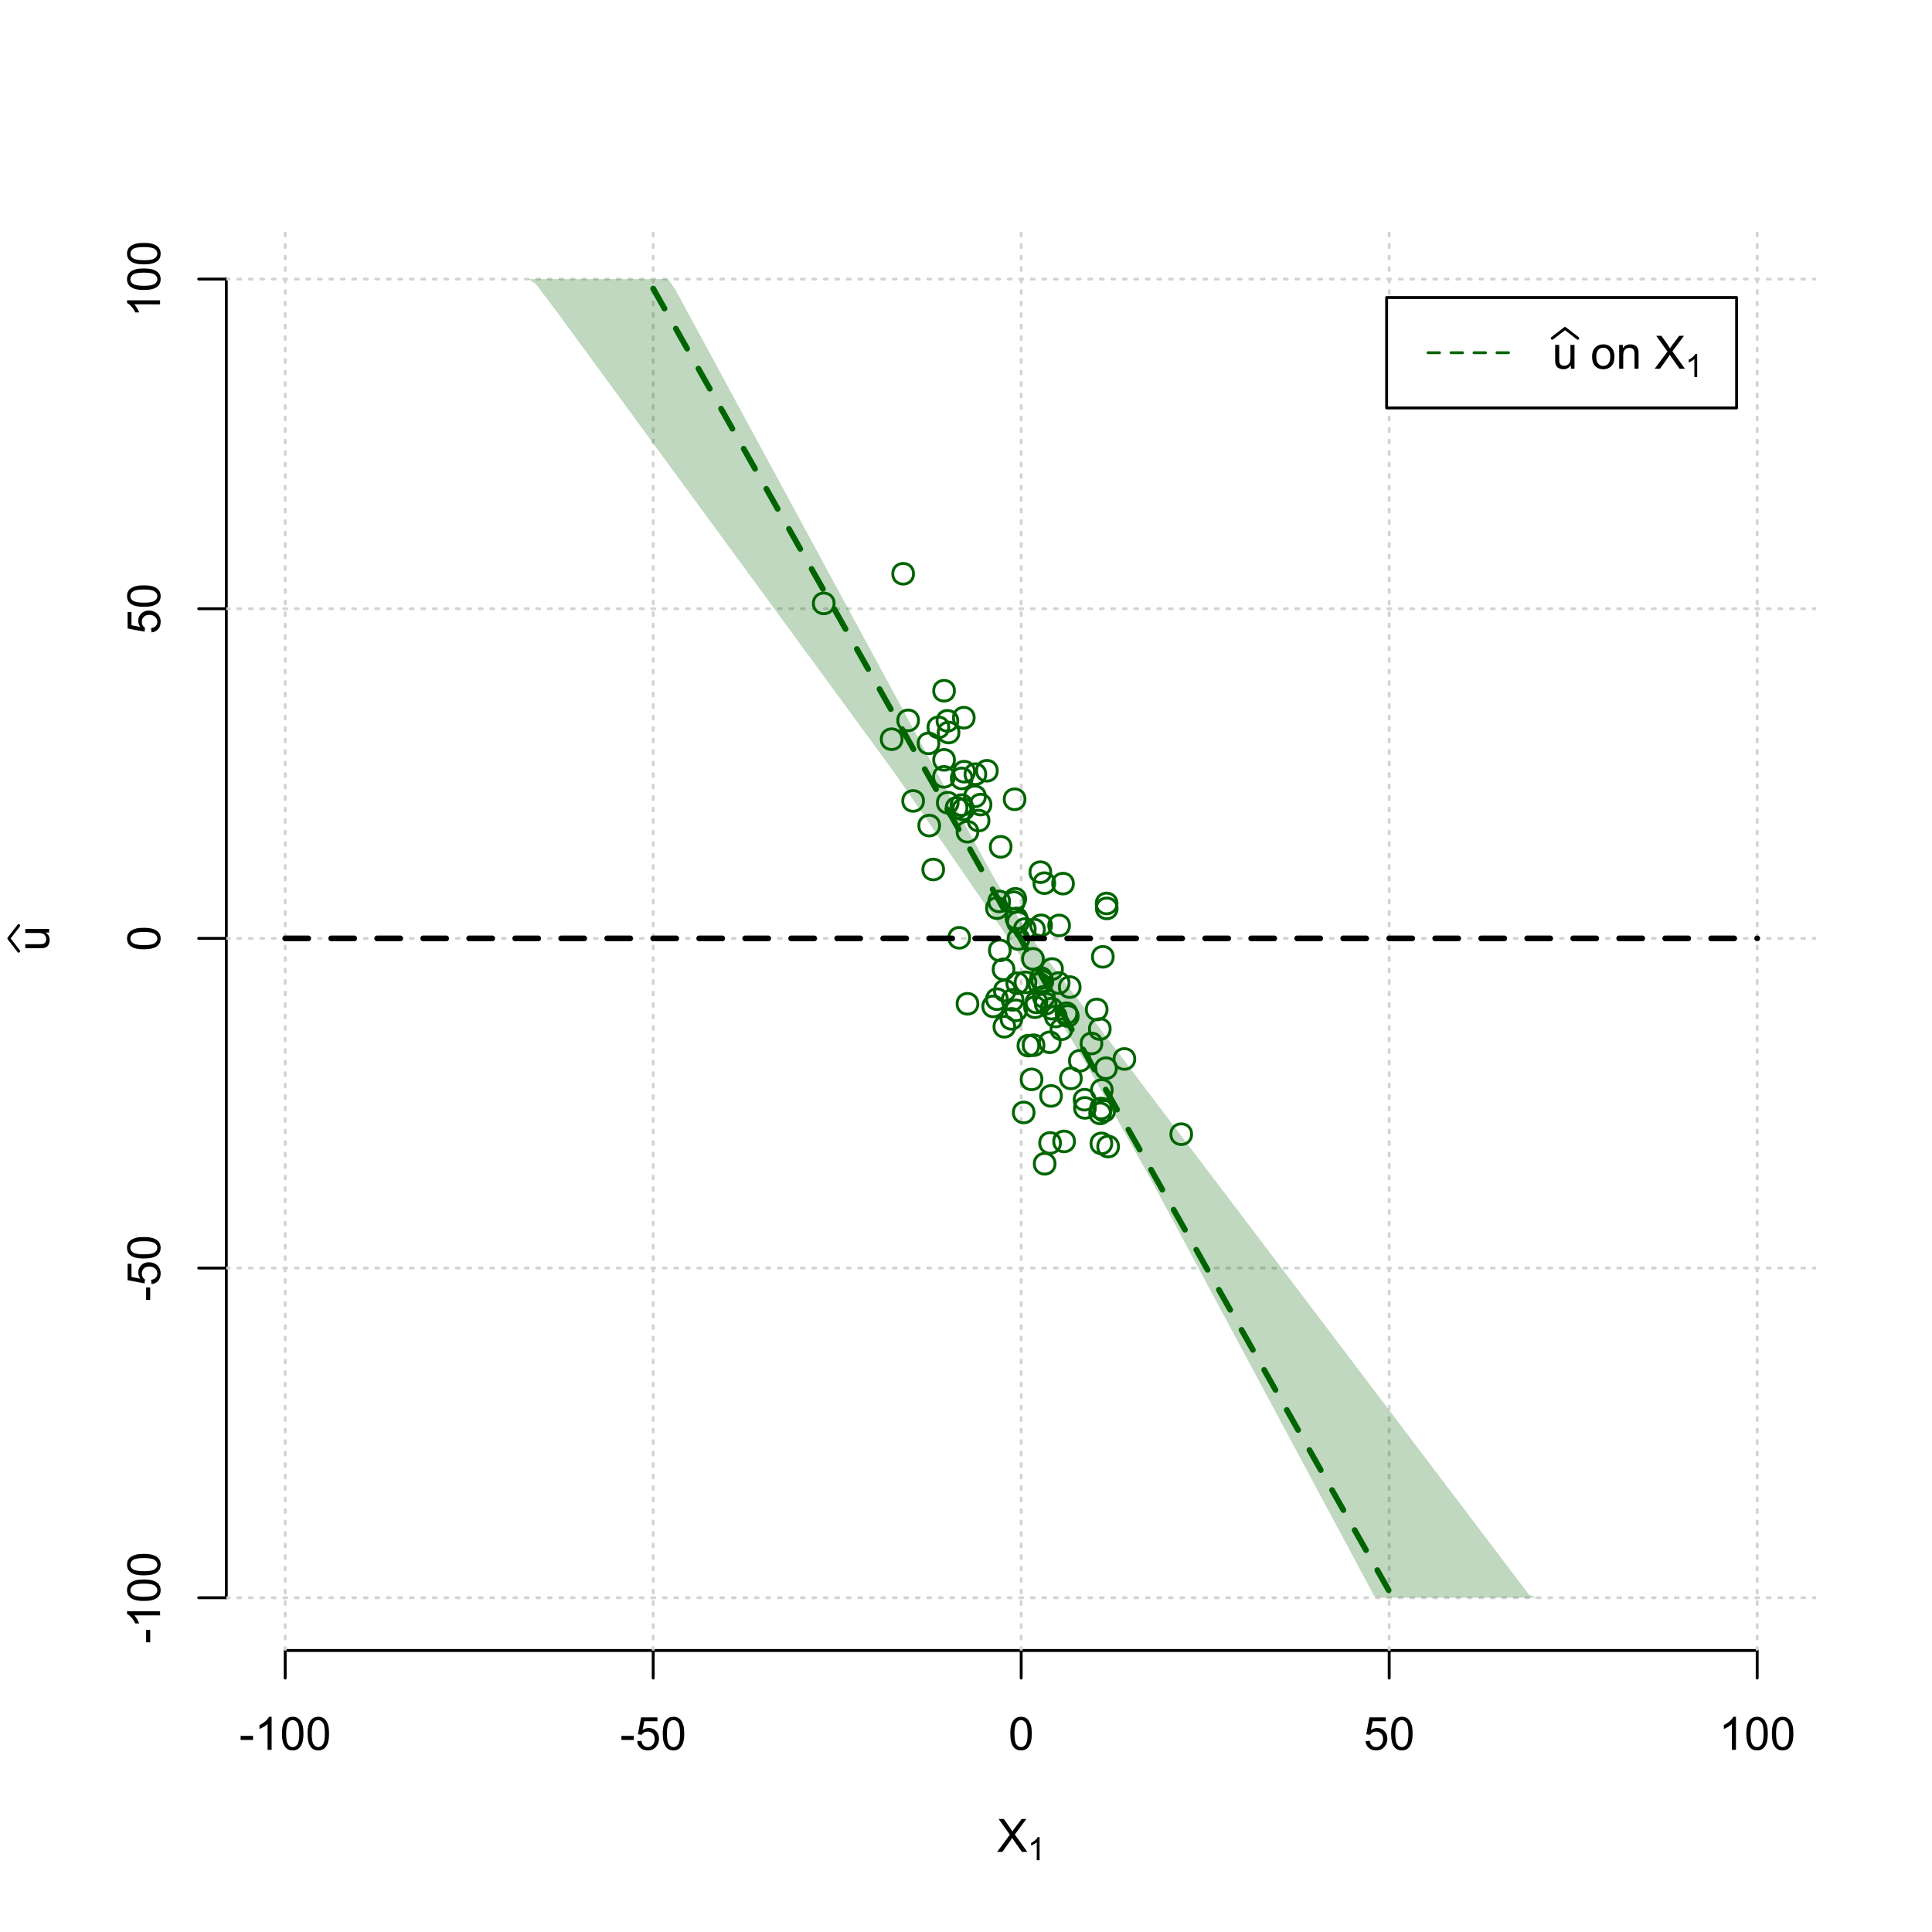<?xml version="1.0" encoding="UTF-8"?>
<svg xmlns="http://www.w3.org/2000/svg" xmlns:xlink="http://www.w3.org/1999/xlink" width="504pt" height="504pt" viewBox="0 0 504 504" version="1.1">
<defs>
<g>
<symbol overflow="visible" id="glyph0-0">
<path style="stroke:none;" d="M 1.5 0 L 1.5 -7.5 L 7.5 -7.5 L 7.5 0 Z M 1.688 -0.188 L 7.312 -0.188 L 7.312 -7.312 L 1.688 -7.312 Z M 1.688 -0.188 "/>
</symbol>
<symbol overflow="visible" id="glyph0-1">
<path style="stroke:none;" d="M 0.055 0 L 3.375 -4.477 L 0.445 -8.59 L 1.797 -8.59 L 3.359 -6.387 C 3.68 -5.93 3.91 -5.578 4.047 -5.332 C 4.238 -5.645 4.465 -5.969 4.727 -6.312 L 6.457 -8.59 L 7.695 -8.59 L 4.676 -4.539 L 7.93 0 L 6.523 0 L 4.359 -3.062 C 4.238 -3.238 4.113 -3.43 3.984 -3.641 C 3.789 -3.324 3.652 -3.109 3.574 -2.992 L 1.418 0 Z M 0.055 0 "/>
</symbol>
<symbol overflow="visible" id="glyph0-2">
<path style="stroke:none;" d="M 0.383 -2.578 L 0.383 -3.641 L 3.621 -3.641 L 3.621 -2.578 Z M 0.383 -2.578 "/>
</symbol>
<symbol overflow="visible" id="glyph0-3">
<path style="stroke:none;" d="M 4.469 0 L 3.414 0 L 3.414 -6.719 C 3.16 -6.477 2.828 -6.234 2.414 -5.996 C 2 -5.75 1.629 -5.57 1.305 -5.449 L 1.305 -6.469 C 1.895 -6.742 2.41 -7.078 2.852 -7.477 C 3.293 -7.871 3.605 -8.254 3.789 -8.625 L 4.469 -8.625 Z M 4.469 0 "/>
</symbol>
<symbol overflow="visible" id="glyph0-4">
<path style="stroke:none;" d="M 0.5 -4.234 C 0.496 -5.246 0.602 -6.062 0.812 -6.688 C 1.02 -7.305 1.328 -7.785 1.742 -8.121 C 2.148 -8.457 2.668 -8.625 3.297 -8.625 C 3.758 -8.625 4.164 -8.531 4.512 -8.348 C 4.855 -8.16 5.141 -7.891 5.371 -7.543 C 5.594 -7.191 5.773 -6.766 5.906 -6.266 C 6.035 -5.762 6.098 -5.086 6.102 -4.234 C 6.098 -3.227 5.996 -2.414 5.789 -1.797 C 5.578 -1.176 5.266 -0.695 4.859 -0.359 C 4.445 -0.02 3.926 0.145 3.297 0.148 C 2.465 0.145 1.816 -0.148 1.348 -0.742 C 0.781 -1.457 0.496 -2.621 0.5 -4.234 Z M 1.582 -4.234 C 1.582 -2.824 1.746 -1.887 2.074 -1.418 C 2.402 -0.949 2.809 -0.715 3.297 -0.719 C 3.777 -0.715 4.184 -0.949 4.52 -1.422 C 4.848 -1.887 5.016 -2.824 5.016 -4.234 C 5.016 -5.648 4.848 -6.59 4.52 -7.055 C 4.184 -7.516 3.773 -7.746 3.289 -7.75 C 2.801 -7.746 2.414 -7.543 2.125 -7.137 C 1.762 -6.613 1.582 -5.645 1.582 -4.234 Z M 1.582 -4.234 "/>
</symbol>
<symbol overflow="visible" id="glyph0-5">
<path style="stroke:none;" d="M 0.5 -2.25 L 1.605 -2.344 C 1.684 -1.805 1.871 -1.398 2.176 -1.125 C 2.473 -0.852 2.836 -0.715 3.258 -0.719 C 3.766 -0.715 4.195 -0.906 4.547 -1.293 C 4.898 -1.672 5.074 -2.18 5.074 -2.82 C 5.074 -3.414 4.902 -3.891 4.566 -4.242 C 4.227 -4.59 3.785 -4.762 3.242 -4.766 C 2.898 -4.762 2.594 -4.684 2.32 -4.531 C 2.047 -4.375 1.832 -4.176 1.676 -3.93 L 0.688 -4.062 L 1.516 -8.473 L 5.789 -8.473 L 5.789 -7.465 L 2.359 -7.465 L 1.898 -5.156 C 2.414 -5.516 2.953 -5.695 3.523 -5.695 C 4.27 -5.695 4.902 -5.434 5.422 -4.914 C 5.934 -4.395 6.191 -3.727 6.195 -2.914 C 6.191 -2.133 5.965 -1.461 5.516 -0.898 C 4.961 -0.199 4.211 0.145 3.258 0.148 C 2.477 0.145 1.836 -0.07 1.344 -0.508 C 0.844 -0.941 0.562 -1.523 0.5 -2.25 Z M 0.5 -2.25 "/>
</symbol>
<symbol overflow="visible" id="glyph0-6">
<path style="stroke:none;" d="M 4.867 0 L 4.867 -0.914 C 4.379 -0.211 3.723 0.141 2.895 0.141 C 2.527 0.141 2.184 0.07 1.867 -0.07 C 1.547 -0.211 1.309 -0.387 1.156 -0.602 C 1 -0.812 0.895 -1.074 0.832 -1.383 C 0.785 -1.59 0.762 -1.918 0.766 -2.367 L 0.766 -6.223 L 1.82 -6.223 L 1.82 -2.773 C 1.816 -2.219 1.84 -1.848 1.887 -1.656 C 1.949 -1.379 2.09 -1.16 2.309 -1.004 C 2.523 -0.84 2.789 -0.762 3.105 -0.766 C 3.418 -0.762 3.715 -0.844 3.996 -1.008 C 4.273 -1.172 4.469 -1.391 4.586 -1.672 C 4.699 -1.949 4.758 -2.355 4.758 -2.891 L 4.758 -6.223 L 5.812 -6.223 L 5.812 0 Z M 4.867 0 "/>
</symbol>
<symbol overflow="visible" id="glyph0-7">
<path style="stroke:none;" d=""/>
</symbol>
<symbol overflow="visible" id="glyph0-8">
<path style="stroke:none;" d="M 0.398 -3.109 C 0.398 -4.262 0.719 -5.117 1.359 -5.672 C 1.895 -6.133 2.547 -6.363 3.316 -6.363 C 4.172 -6.363 4.871 -6.082 5.414 -5.52 C 5.953 -4.957 6.223 -4.184 6.227 -3.199 C 6.223 -2.398 6.102 -1.766 5.867 -1.309 C 5.625 -0.848 5.277 -0.492 4.82 -0.238 C 4.359 0.016 3.859 0.141 3.316 0.141 C 2.441 0.141 1.734 -0.137 1.203 -0.695 C 0.664 -1.254 0.398 -2.059 0.398 -3.109 Z M 1.484 -3.109 C 1.48 -2.309 1.656 -1.711 2.004 -1.32 C 2.348 -0.922 2.785 -0.727 3.316 -0.727 C 3.84 -0.727 4.273 -0.926 4.621 -1.324 C 4.969 -1.723 5.145 -2.328 5.145 -3.148 C 5.145 -3.914 4.969 -4.496 4.617 -4.895 C 4.266 -5.289 3.832 -5.488 3.316 -5.492 C 2.785 -5.488 2.348 -5.293 2.004 -4.898 C 1.656 -4.5 1.48 -3.902 1.484 -3.109 Z M 1.484 -3.109 "/>
</symbol>
<symbol overflow="visible" id="glyph0-9">
<path style="stroke:none;" d="M 0.789 0 L 0.789 -6.223 L 1.742 -6.223 L 1.742 -5.336 C 2.195 -6.02 2.855 -6.363 3.719 -6.363 C 4.09 -6.363 4.434 -6.293 4.754 -6.16 C 5.066 -6.023 5.305 -5.848 5.461 -5.633 C 5.617 -5.41 5.727 -5.152 5.789 -4.852 C 5.828 -4.656 5.848 -4.312 5.848 -3.828 L 5.848 0 L 4.793 0 L 4.793 -3.785 C 4.793 -4.215 4.75 -4.535 4.668 -4.75 C 4.586 -4.961 4.441 -5.129 4.234 -5.258 C 4.023 -5.383 3.777 -5.449 3.5 -5.449 C 3.047 -5.449 2.66 -5.305 2.332 -5.02 C 2.004 -4.734 1.84 -4.195 1.844 -3.398 L 1.844 0 Z M 0.789 0 "/>
</symbol>
<symbol overflow="visible" id="glyph1-0">
<path style="stroke:none;" d="M 1.051 0 L 1.051 -5.25 L 5.25 -5.25 L 5.25 0 Z M 1.18 -0.133 L 5.117 -0.133 L 5.117 -5.117 L 1.18 -5.117 Z M 1.18 -0.133 "/>
</symbol>
<symbol overflow="visible" id="glyph1-1">
<path style="stroke:none;" d="M 3.129 0 L 2.391 0 L 2.391 -4.703 C 2.211 -4.531 1.977 -4.363 1.691 -4.195 C 1.398 -4.023 1.141 -3.895 0.914 -3.812 L 0.914 -4.527 C 1.328 -4.719 1.688 -4.953 1.996 -5.234 C 2.305 -5.508 2.523 -5.777 2.652 -6.039 L 3.129 -6.039 Z M 3.129 0 "/>
</symbol>
<symbol overflow="visible" id="glyph2-0">
<path style="stroke:none;" d="M 0 -1.5 L -7.5 -1.5 L -7.5 -7.5 L 0 -7.5 Z M -0.188 -1.688 L -0.188 -7.312 L -7.312 -7.312 L -7.312 -1.688 Z M -0.188 -1.688 "/>
</symbol>
<symbol overflow="visible" id="glyph2-1">
<path style="stroke:none;" d="M 0 -4.867 L -0.914 -4.867 C -0.211 -4.379 0.141 -3.723 0.141 -2.895 C 0.141 -2.527 0.07 -2.184 -0.07 -1.867 C -0.211 -1.547 -0.387 -1.309 -0.598 -1.156 C -0.809 -1 -1.07 -0.895 -1.383 -0.832 C -1.59 -0.789 -1.918 -0.766 -2.367 -0.77 L -6.223 -0.77 L -6.223 -1.824 L -2.773 -1.824 C -2.219 -1.82 -1.848 -1.844 -1.656 -1.887 C -1.379 -1.949 -1.16 -2.09 -1.004 -2.309 C -0.84 -2.523 -0.762 -2.789 -0.766 -3.105 C -0.762 -3.418 -0.844 -3.715 -1.008 -3.996 C -1.172 -4.273 -1.391 -4.469 -1.672 -4.586 C -1.945 -4.699 -2.352 -4.758 -2.887 -4.758 L -6.223 -4.758 L -6.223 -5.812 L 0 -5.812 Z M 0 -4.867 "/>
</symbol>
<symbol overflow="visible" id="glyph2-2">
<path style="stroke:none;" d="M -2.578 -0.383 L -3.641 -0.383 L -3.641 -3.621 L -2.578 -3.621 Z M -2.578 -0.383 "/>
</symbol>
<symbol overflow="visible" id="glyph2-3">
<path style="stroke:none;" d="M 0 -4.469 L 0 -3.414 L -6.719 -3.418 C -6.477 -3.16 -6.234 -2.828 -5.996 -2.418 C -5.75 -2.004 -5.57 -1.633 -5.449 -1.309 L -6.469 -1.309 C -6.742 -1.895 -7.078 -2.41 -7.477 -2.852 C -7.871 -3.293 -8.254 -3.605 -8.625 -3.793 L -8.625 -4.473 Z M 0 -4.469 "/>
</symbol>
<symbol overflow="visible" id="glyph2-4">
<path style="stroke:none;" d="M -4.234 -0.5 C -5.246 -0.496 -6.062 -0.602 -6.688 -0.812 C -7.305 -1.02 -7.785 -1.328 -8.121 -1.742 C -8.457 -2.152 -8.625 -2.672 -8.625 -3.301 C -8.625 -3.758 -8.531 -4.164 -8.348 -4.512 C -8.16 -4.859 -7.891 -5.145 -7.543 -5.371 C -7.191 -5.594 -6.766 -5.773 -6.266 -5.906 C -5.762 -6.035 -5.086 -6.098 -4.234 -6.102 C -3.223 -6.098 -2.41 -5.996 -1.793 -5.789 C -1.176 -5.578 -0.695 -5.266 -0.359 -4.859 C -0.02 -4.445 0.145 -3.926 0.148 -3.297 C 0.145 -2.465 -0.148 -1.816 -0.742 -1.348 C -1.457 -0.781 -2.621 -0.496 -4.234 -0.5 Z M -4.234 -1.582 C -2.824 -1.582 -1.887 -1.746 -1.418 -2.074 C -0.949 -2.402 -0.715 -2.809 -0.719 -3.297 C -0.715 -3.777 -0.949 -4.184 -1.422 -4.52 C -1.887 -4.848 -2.824 -5.016 -4.234 -5.016 C -5.648 -5.016 -6.59 -4.848 -7.055 -4.52 C -7.516 -4.188 -7.746 -3.777 -7.75 -3.289 C -7.746 -2.801 -7.543 -2.414 -7.137 -2.129 C -6.613 -1.762 -5.645 -1.582 -4.234 -1.582 Z M -4.234 -1.582 "/>
</symbol>
<symbol overflow="visible" id="glyph2-5">
<path style="stroke:none;" d="M -2.25 -0.5 L -2.344 -1.605 C -1.805 -1.684 -1.398 -1.871 -1.125 -2.176 C -0.852 -2.473 -0.715 -2.836 -0.719 -3.258 C -0.715 -3.766 -0.906 -4.195 -1.293 -4.547 C -1.672 -4.898 -2.18 -5.074 -2.816 -5.074 C -3.414 -5.074 -3.891 -4.902 -4.242 -4.566 C -4.59 -4.227 -4.762 -3.785 -4.766 -3.242 C -4.762 -2.898 -4.684 -2.594 -4.531 -2.32 C -4.375 -2.047 -4.176 -1.832 -3.93 -1.676 L -4.062 -0.688 L -8.473 -1.52 L -8.473 -5.789 L -7.465 -5.789 L -7.465 -2.363 L -5.156 -1.898 C -5.516 -2.414 -5.695 -2.953 -5.695 -3.523 C -5.695 -4.27 -5.434 -4.902 -4.914 -5.422 C -4.395 -5.934 -3.727 -6.191 -2.91 -6.195 C -2.133 -6.191 -1.461 -5.965 -0.895 -5.516 C -0.199 -4.961 0.145 -4.211 0.148 -3.258 C 0.145 -2.477 -0.07 -1.836 -0.508 -1.344 C -0.941 -0.848 -1.523 -0.566 -2.25 -0.5 Z M -2.25 -0.5 "/>
</symbol>
</g>
<clipPath id="clip1">
  <path d="M 74 59.039 L 75 59.039 L 75 430.559 L 74 430.559 Z M 74 59.039 "/>
</clipPath>
<clipPath id="clip2">
  <path d="M 170 59.039 L 171 59.039 L 171 430.559 L 170 430.559 Z M 170 59.039 "/>
</clipPath>
<clipPath id="clip3">
  <path d="M 266 59.039 L 267 59.039 L 267 430.559 L 266 430.559 Z M 266 59.039 "/>
</clipPath>
<clipPath id="clip4">
  <path d="M 362 59.039 L 363 59.039 L 363 430.559 L 362 430.559 Z M 362 59.039 "/>
</clipPath>
<clipPath id="clip5">
  <path d="M 458 59.039 L 459 59.039 L 459 430.559 L 458 430.559 Z M 458 59.039 "/>
</clipPath>
<clipPath id="clip6">
  <path d="M 59.039 416 L 473.758 416 L 473.758 418 L 59.039 418 Z M 59.039 416 "/>
</clipPath>
<clipPath id="clip7">
  <path d="M 59.039 330 L 473.758 330 L 473.758 332 L 59.039 332 Z M 59.039 330 "/>
</clipPath>
<clipPath id="clip8">
  <path d="M 59.039 244 L 473.758 244 L 473.758 246 L 59.039 246 Z M 59.039 244 "/>
</clipPath>
<clipPath id="clip9">
  <path d="M 59.039 158 L 473.758 158 L 473.758 160 L 59.039 160 Z M 59.039 158 "/>
</clipPath>
<clipPath id="clip10">
  <path d="M 59.039 72 L 473.758 72 L 473.758 74 L 59.039 74 Z M 59.039 72 "/>
</clipPath>
</defs>
<g id="surface5046">
<rect x="0" y="0" width="504" height="504" style="fill:rgb(100%,100%,100%);fill-opacity:1;stroke:none;"/>
<g style="fill:rgb(0%,0%,0%);fill-opacity:1;">
  <use xlink:href="#glyph0-1" x="260.062" y="483.102"/>
</g>
<g style="fill:rgb(0%,0%,0%);fill-opacity:1;">
  <use xlink:href="#glyph1-1" x="268.066" y="485.281"/>
</g>
<g style="fill:rgb(0%,0%,0%);fill-opacity:1;">
  <use xlink:href="#glyph2-1" x="12.82" y="248.137"/>
</g>
<path style="fill:none;stroke-width:0.75;stroke-linecap:round;stroke-linejoin:round;stroke:rgb(0%,0%,0%);stroke-opacity:1;stroke-miterlimit:10;" d="M 4.879 248.137 L 2.301 244.801 L 4.879 241.465 "/>
<path style="fill:none;stroke-width:0.75;stroke-linecap:round;stroke-linejoin:round;stroke:rgb(0%,0%,0%);stroke-opacity:1;stroke-miterlimit:10;" d="M 74.398 430.559 L 458.398 430.559 "/>
<path style="fill:none;stroke-width:0.75;stroke-linecap:round;stroke-linejoin:round;stroke:rgb(0%,0%,0%);stroke-opacity:1;stroke-miterlimit:10;" d="M 74.398 430.559 L 74.398 437.762 "/>
<path style="fill:none;stroke-width:0.75;stroke-linecap:round;stroke-linejoin:round;stroke:rgb(0%,0%,0%);stroke-opacity:1;stroke-miterlimit:10;" d="M 170.398 430.559 L 170.398 437.762 "/>
<path style="fill:none;stroke-width:0.75;stroke-linecap:round;stroke-linejoin:round;stroke:rgb(0%,0%,0%);stroke-opacity:1;stroke-miterlimit:10;" d="M 266.398 430.559 L 266.398 437.762 "/>
<path style="fill:none;stroke-width:0.75;stroke-linecap:round;stroke-linejoin:round;stroke:rgb(0%,0%,0%);stroke-opacity:1;stroke-miterlimit:10;" d="M 362.398 430.559 L 362.398 437.762 "/>
<path style="fill:none;stroke-width:0.75;stroke-linecap:round;stroke-linejoin:round;stroke:rgb(0%,0%,0%);stroke-opacity:1;stroke-miterlimit:10;" d="M 458.398 430.559 L 458.398 437.762 "/>
<g style="fill:rgb(0%,0%,0%);fill-opacity:1;">
  <use xlink:href="#glyph0-2" x="62.391" y="456.48"/>
  <use xlink:href="#glyph0-3" x="66.387" y="456.48"/>
  <use xlink:href="#glyph0-4" x="73.061" y="456.48"/>
  <use xlink:href="#glyph0-4" x="79.734" y="456.48"/>
</g>
<g style="fill:rgb(0%,0%,0%);fill-opacity:1;">
  <use xlink:href="#glyph0-2" x="161.727" y="456.48"/>
  <use xlink:href="#glyph0-5" x="165.723" y="456.48"/>
  <use xlink:href="#glyph0-4" x="172.396" y="456.48"/>
</g>
<g style="fill:rgb(0%,0%,0%);fill-opacity:1;">
  <use xlink:href="#glyph0-4" x="263.062" y="456.48"/>
</g>
<g style="fill:rgb(0%,0%,0%);fill-opacity:1;">
  <use xlink:href="#glyph0-5" x="355.727" y="456.48"/>
  <use xlink:href="#glyph0-4" x="362.4" y="456.48"/>
</g>
<g style="fill:rgb(0%,0%,0%);fill-opacity:1;">
  <use xlink:href="#glyph0-3" x="448.387" y="456.48"/>
  <use xlink:href="#glyph0-4" x="455.061" y="456.48"/>
  <use xlink:href="#glyph0-4" x="461.734" y="456.48"/>
</g>
<path style="fill:none;stroke-width:0.75;stroke-linecap:round;stroke-linejoin:round;stroke:rgb(0%,0%,0%);stroke-opacity:1;stroke-miterlimit:10;" d="M 59.039 416.801 L 59.039 72.801 "/>
<path style="fill:none;stroke-width:0.75;stroke-linecap:round;stroke-linejoin:round;stroke:rgb(0%,0%,0%);stroke-opacity:1;stroke-miterlimit:10;" d="M 59.039 416.801 L 51.84 416.801 "/>
<path style="fill:none;stroke-width:0.75;stroke-linecap:round;stroke-linejoin:round;stroke:rgb(0%,0%,0%);stroke-opacity:1;stroke-miterlimit:10;" d="M 59.039 330.801 L 51.84 330.801 "/>
<path style="fill:none;stroke-width:0.75;stroke-linecap:round;stroke-linejoin:round;stroke:rgb(0%,0%,0%);stroke-opacity:1;stroke-miterlimit:10;" d="M 59.039 244.801 L 51.84 244.801 "/>
<path style="fill:none;stroke-width:0.75;stroke-linecap:round;stroke-linejoin:round;stroke:rgb(0%,0%,0%);stroke-opacity:1;stroke-miterlimit:10;" d="M 59.039 158.801 L 51.84 158.801 "/>
<path style="fill:none;stroke-width:0.75;stroke-linecap:round;stroke-linejoin:round;stroke:rgb(0%,0%,0%);stroke-opacity:1;stroke-miterlimit:10;" d="M 59.039 72.801 L 51.84 72.801 "/>
<g style="fill:rgb(0%,0%,0%);fill-opacity:1;">
  <use xlink:href="#glyph2-2" x="41.762" y="428.809"/>
  <use xlink:href="#glyph2-3" x="41.762" y="424.812"/>
  <use xlink:href="#glyph2-4" x="41.762" y="418.139"/>
  <use xlink:href="#glyph2-4" x="41.762" y="411.465"/>
</g>
<g style="fill:rgb(0%,0%,0%);fill-opacity:1;">
  <use xlink:href="#glyph2-2" x="41.762" y="339.473"/>
  <use xlink:href="#glyph2-5" x="41.762" y="335.477"/>
  <use xlink:href="#glyph2-4" x="41.762" y="328.803"/>
</g>
<g style="fill:rgb(0%,0%,0%);fill-opacity:1;">
  <use xlink:href="#glyph2-4" x="41.762" y="248.137"/>
</g>
<g style="fill:rgb(0%,0%,0%);fill-opacity:1;">
  <use xlink:href="#glyph2-5" x="41.762" y="165.473"/>
  <use xlink:href="#glyph2-4" x="41.762" y="158.799"/>
</g>
<g style="fill:rgb(0%,0%,0%);fill-opacity:1;">
  <use xlink:href="#glyph2-3" x="41.762" y="82.812"/>
  <use xlink:href="#glyph2-4" x="41.762" y="76.139"/>
  <use xlink:href="#glyph2-4" x="41.762" y="69.465"/>
</g>
<g clip-path="url(#clip1)" clip-rule="nonzero">
<path style="fill:none;stroke-width:0.75;stroke-linecap:round;stroke-linejoin:round;stroke:rgb(82.745%,82.745%,82.745%);stroke-opacity:1;stroke-dasharray:0.75,2.25;stroke-miterlimit:10;" d="M 74.398 430.559 L 74.398 59.039 "/>
</g>
<g clip-path="url(#clip2)" clip-rule="nonzero">
<path style="fill:none;stroke-width:0.75;stroke-linecap:round;stroke-linejoin:round;stroke:rgb(82.745%,82.745%,82.745%);stroke-opacity:1;stroke-dasharray:0.75,2.25;stroke-miterlimit:10;" d="M 170.398 430.559 L 170.398 59.039 "/>
</g>
<g clip-path="url(#clip3)" clip-rule="nonzero">
<path style="fill:none;stroke-width:0.75;stroke-linecap:round;stroke-linejoin:round;stroke:rgb(82.745%,82.745%,82.745%);stroke-opacity:1;stroke-dasharray:0.75,2.25;stroke-miterlimit:10;" d="M 266.398 430.559 L 266.398 59.039 "/>
</g>
<g clip-path="url(#clip4)" clip-rule="nonzero">
<path style="fill:none;stroke-width:0.75;stroke-linecap:round;stroke-linejoin:round;stroke:rgb(82.745%,82.745%,82.745%);stroke-opacity:1;stroke-dasharray:0.75,2.25;stroke-miterlimit:10;" d="M 362.398 430.559 L 362.398 59.039 "/>
</g>
<g clip-path="url(#clip5)" clip-rule="nonzero">
<path style="fill:none;stroke-width:0.75;stroke-linecap:round;stroke-linejoin:round;stroke:rgb(82.745%,82.745%,82.745%);stroke-opacity:1;stroke-dasharray:0.75,2.25;stroke-miterlimit:10;" d="M 458.398 430.559 L 458.398 59.039 "/>
</g>
<g clip-path="url(#clip6)" clip-rule="nonzero">
<path style="fill:none;stroke-width:0.75;stroke-linecap:round;stroke-linejoin:round;stroke:rgb(82.745%,82.745%,82.745%);stroke-opacity:1;stroke-dasharray:0.75,2.25;stroke-miterlimit:10;" d="M 59.039 416.801 L 473.762 416.801 "/>
</g>
<g clip-path="url(#clip7)" clip-rule="nonzero">
<path style="fill:none;stroke-width:0.75;stroke-linecap:round;stroke-linejoin:round;stroke:rgb(82.745%,82.745%,82.745%);stroke-opacity:1;stroke-dasharray:0.75,2.25;stroke-miterlimit:10;" d="M 59.039 330.801 L 473.762 330.801 "/>
</g>
<g clip-path="url(#clip8)" clip-rule="nonzero">
<path style="fill:none;stroke-width:0.75;stroke-linecap:round;stroke-linejoin:round;stroke:rgb(82.745%,82.745%,82.745%);stroke-opacity:1;stroke-dasharray:0.75,2.25;stroke-miterlimit:10;" d="M 59.039 244.801 L 473.762 244.801 "/>
</g>
<g clip-path="url(#clip9)" clip-rule="nonzero">
<path style="fill:none;stroke-width:0.75;stroke-linecap:round;stroke-linejoin:round;stroke:rgb(82.745%,82.745%,82.745%);stroke-opacity:1;stroke-dasharray:0.75,2.25;stroke-miterlimit:10;" d="M 59.039 158.801 L 473.762 158.801 "/>
</g>
<g clip-path="url(#clip10)" clip-rule="nonzero">
<path style="fill:none;stroke-width:0.75;stroke-linecap:round;stroke-linejoin:round;stroke:rgb(82.745%,82.745%,82.745%);stroke-opacity:1;stroke-dasharray:0.75,2.25;stroke-miterlimit:10;" d="M 59.039 72.801 L 473.762 72.801 "/>
</g>
<path style=" stroke:none;fill-rule:nonzero;fill:rgb(0%,39.216%,0%);fill-opacity:0.251;" d="M 74.398 72.801 L 174.238 72.801 L 176.16 75.504 L 178.078 79.051 L 180 82.598 L 181.922 86.141 L 183.84 89.688 L 185.762 93.234 L 187.68 96.781 L 189.602 100.324 L 191.52 103.871 L 193.441 107.418 L 195.359 110.965 L 197.281 114.512 L 199.199 118.055 L 201.121 121.602 L 203.039 125.148 L 204.961 128.695 L 206.879 132.242 L 208.801 135.785 L 210.719 139.332 L 212.641 142.879 L 214.559 146.426 L 216.48 149.969 L 218.398 153.516 L 220.32 157.062 L 222.238 160.609 L 224.16 164.156 L 226.078 167.699 L 229.922 174.793 L 231.84 178.34 L 233.762 181.887 L 235.68 185.43 L 237.602 188.977 L 239.52 192.523 L 241.441 196.07 L 243.359 199.613 L 245.281 203.16 L 247.199 206.707 L 249.121 210.254 L 251.039 213.801 L 252.961 217.344 L 254.879 220.891 L 256.801 224.438 L 258.719 227.902 L 260.641 231.223 L 262.559 234.371 L 264.48 237.469 L 266.398 240.57 L 268.32 243.594 L 270.238 246.262 L 272.16 248.797 L 274.078 251.328 L 276 253.863 L 277.922 256.395 L 279.84 258.93 L 281.762 261.465 L 283.68 263.996 L 285.602 266.531 L 287.52 269.066 L 289.441 271.598 L 291.359 274.133 L 293.281 276.668 L 295.199 279.199 L 297.121 281.734 L 299.039 284.266 L 300.961 286.801 L 302.879 289.336 L 304.801 291.867 L 306.719 294.402 L 308.641 296.938 L 310.559 299.469 L 312.48 302.004 L 314.398 304.539 L 316.32 307.07 L 318.238 309.605 L 320.16 312.137 L 322.078 314.672 L 324 317.207 L 325.922 319.738 L 327.84 322.273 L 329.762 324.809 L 331.68 327.34 L 333.602 329.875 L 335.52 332.41 L 337.441 334.941 L 339.359 337.477 L 341.281 340.012 L 343.199 342.543 L 345.121 345.078 L 347.039 347.609 L 348.961 350.145 L 350.879 352.68 L 352.801 355.211 L 354.719 357.746 L 356.641 360.281 L 358.559 362.812 L 360.48 365.348 L 362.398 367.883 L 364.32 370.414 L 366.238 372.949 L 368.16 375.48 L 370.078 378.016 L 372 380.551 L 373.922 383.082 L 375.84 385.617 L 377.762 388.152 L 379.68 390.684 L 381.602 393.219 L 383.52 395.754 L 385.441 398.285 L 387.359 400.82 L 389.281 403.352 L 391.199 405.887 L 393.121 408.422 L 395.039 410.953 L 396.961 413.488 L 398.879 416.023 L 400.801 416.801 L 458.398 416.801 L 360.48 416.801 L 358.559 416.461 L 356.641 412.879 L 354.719 409.297 L 352.801 405.715 L 350.879 402.133 L 348.961 398.551 L 347.039 394.969 L 345.121 391.387 L 343.199 387.805 L 341.281 384.223 L 339.359 380.641 L 337.441 377.059 L 335.52 373.477 L 333.602 369.895 L 331.68 366.312 L 329.762 362.73 L 327.84 359.148 L 325.922 355.566 L 322.078 348.402 L 320.16 344.824 L 318.238 341.242 L 316.32 337.66 L 314.398 334.078 L 312.48 330.496 L 310.559 326.914 L 308.641 323.332 L 306.719 319.75 L 304.801 316.168 L 302.879 312.586 L 300.961 309.004 L 299.039 305.562 L 297.121 302.133 L 295.199 298.703 L 293.281 295.273 L 291.359 291.844 L 289.441 288.414 L 287.52 284.984 L 285.602 281.559 L 283.68 278.129 L 281.762 274.902 L 279.84 271.75 L 277.922 268.598 L 274.078 262.293 L 272.16 259.137 L 270.238 255.984 L 268.32 252.832 L 266.398 249.68 L 264.48 246.863 L 262.559 244.07 L 260.641 241.277 L 258.719 238.484 L 256.801 235.691 L 254.879 232.898 L 252.961 230.105 L 251.039 227.312 L 249.121 224.52 L 247.199 221.727 L 245.281 218.934 L 243.359 216.141 L 241.441 213.348 L 239.52 210.555 L 237.602 207.766 L 235.68 204.973 L 233.762 202.18 L 231.84 199.539 L 229.922 196.918 L 226.078 191.676 L 224.16 189.055 L 222.238 186.434 L 220.32 183.812 L 218.398 181.191 L 216.48 178.57 L 214.559 175.949 L 212.641 173.328 L 210.719 170.707 L 208.801 168.086 L 206.879 165.465 L 204.961 162.844 L 203.039 160.223 L 201.121 157.602 L 199.199 154.98 L 197.281 152.359 L 195.359 149.738 L 193.441 147.117 L 191.52 144.496 L 189.602 141.875 L 187.68 139.254 L 185.762 136.633 L 183.84 134.012 L 181.922 131.391 L 178.078 126.148 L 176.16 123.527 L 174.238 120.906 L 172.32 118.285 L 170.398 115.664 L 168.48 113.043 L 166.559 110.422 L 164.641 107.801 L 162.719 105.18 L 160.801 102.559 L 158.879 99.938 L 156.961 97.316 L 155.039 94.695 L 153.121 92.074 L 151.199 89.453 L 149.281 86.832 L 147.359 84.211 L 145.441 81.59 L 143.52 79.035 L 141.602 76.5 L 139.68 73.965 L 137.762 72.801 Z M 74.398 72.801 "/>
<path style="fill:none;stroke-width:0.75;stroke-linecap:round;stroke-linejoin:round;stroke:rgb(0%,39.216%,0%);stroke-opacity:1;stroke-miterlimit:10;" d="M 310.852 295.875 C 310.852 299.477 305.449 299.477 305.449 295.875 C 305.449 292.273 310.852 292.273 310.852 295.875 "/>
<path style="fill:none;stroke-width:0.75;stroke-linecap:round;stroke-linejoin:round;stroke:rgb(0%,39.216%,0%);stroke-opacity:1;stroke-miterlimit:10;" d="M 272.156 250.145 C 272.156 253.746 266.758 253.746 266.758 250.145 C 266.758 246.543 272.156 246.543 272.156 250.145 "/>
<path style="fill:none;stroke-width:0.75;stroke-linecap:round;stroke-linejoin:round;stroke:rgb(0%,39.216%,0%);stroke-opacity:1;stroke-miterlimit:10;" d="M 239.602 187.922 C 239.602 191.523 234.203 191.523 234.203 187.922 C 234.203 184.324 239.602 184.324 239.602 187.922 "/>
<path style="fill:none;stroke-width:0.75;stroke-linecap:round;stroke-linejoin:round;stroke:rgb(0%,39.216%,0%);stroke-opacity:1;stroke-miterlimit:10;" d="M 254.129 187.23 C 254.129 190.832 248.727 190.832 248.727 187.23 C 248.727 183.629 254.129 183.629 254.129 187.23 "/>
<path style="fill:none;stroke-width:0.75;stroke-linecap:round;stroke-linejoin:round;stroke:rgb(0%,39.216%,0%);stroke-opacity:1;stroke-miterlimit:10;" d="M 260.156 201.07 C 260.156 204.668 254.754 204.668 254.754 201.07 C 254.754 197.469 260.156 197.469 260.156 201.07 "/>
<path style="fill:none;stroke-width:0.75;stroke-linecap:round;stroke-linejoin:round;stroke:rgb(0%,39.216%,0%);stroke-opacity:1;stroke-miterlimit:10;" d="M 264.5 252.867 C 264.5 256.465 259.098 256.465 259.098 252.867 C 259.098 249.266 264.5 249.266 264.5 252.867 "/>
<path style="fill:none;stroke-width:0.75;stroke-linecap:round;stroke-linejoin:round;stroke:rgb(0%,39.216%,0%);stroke-opacity:1;stroke-miterlimit:10;" d="M 263.367 235.156 C 263.367 238.754 257.965 238.754 257.965 235.156 C 257.965 231.555 263.367 231.555 263.367 235.156 "/>
<path style="fill:none;stroke-width:0.75;stroke-linecap:round;stroke-linejoin:round;stroke:rgb(0%,39.216%,0%);stroke-opacity:1;stroke-miterlimit:10;" d="M 285.641 286.883 C 285.641 290.484 280.238 290.484 280.238 286.883 C 280.238 283.285 285.641 283.285 285.641 286.883 "/>
<path style="fill:none;stroke-width:0.75;stroke-linecap:round;stroke-linejoin:round;stroke:rgb(0%,39.216%,0%);stroke-opacity:1;stroke-miterlimit:10;" d="M 267.383 208.5 C 267.383 212.102 261.984 212.102 261.984 208.5 C 261.984 204.898 267.383 204.898 267.383 208.5 "/>
<path style="fill:none;stroke-width:0.75;stroke-linecap:round;stroke-linejoin:round;stroke:rgb(0%,39.216%,0%);stroke-opacity:1;stroke-miterlimit:10;" d="M 281.25 265.047 C 281.25 268.645 275.852 268.645 275.852 265.047 C 275.852 261.445 281.25 261.445 281.25 265.047 "/>
<path style="fill:none;stroke-width:0.75;stroke-linecap:round;stroke-linejoin:round;stroke:rgb(0%,39.216%,0%);stroke-opacity:1;stroke-miterlimit:10;" d="M 255.082 216.973 C 255.082 220.57 249.68 220.57 249.68 216.973 C 249.68 213.371 255.082 213.371 255.082 216.973 "/>
<path style="fill:none;stroke-width:0.75;stroke-linecap:round;stroke-linejoin:round;stroke:rgb(0%,39.216%,0%);stroke-opacity:1;stroke-miterlimit:10;" d="M 296.02 276.25 C 296.02 279.852 290.621 279.852 290.621 276.25 C 290.621 272.652 296.02 272.652 296.02 276.25 "/>
<path style="fill:none;stroke-width:0.75;stroke-linecap:round;stroke-linejoin:round;stroke:rgb(0%,39.216%,0%);stroke-opacity:1;stroke-miterlimit:10;" d="M 240.906 208.941 C 240.906 212.539 235.508 212.539 235.508 208.941 C 235.508 205.34 240.906 205.34 240.906 208.941 "/>
<path style="fill:none;stroke-width:0.75;stroke-linecap:round;stroke-linejoin:round;stroke:rgb(0%,39.216%,0%);stroke-opacity:1;stroke-miterlimit:10;" d="M 247.488 189.742 C 247.488 193.344 242.09 193.344 242.09 189.742 C 242.09 186.145 247.488 186.145 247.488 189.742 "/>
<path style="fill:none;stroke-width:0.75;stroke-linecap:round;stroke-linejoin:round;stroke:rgb(0%,39.216%,0%);stroke-opacity:1;stroke-miterlimit:10;" d="M 264.707 267.848 C 264.707 271.449 259.309 271.449 259.309 267.848 C 259.309 264.25 264.707 264.25 264.707 267.848 "/>
<path style="fill:none;stroke-width:0.75;stroke-linecap:round;stroke-linejoin:round;stroke:rgb(0%,39.216%,0%);stroke-opacity:1;stroke-miterlimit:10;" d="M 287.43 272.211 C 287.43 275.812 282.031 275.812 282.031 272.211 C 282.031 268.613 287.43 268.613 287.43 272.211 "/>
<path style="fill:none;stroke-width:0.75;stroke-linecap:round;stroke-linejoin:round;stroke:rgb(0%,39.216%,0%);stroke-opacity:1;stroke-miterlimit:10;" d="M 262.773 236.895 C 262.773 240.496 257.371 240.496 257.371 236.895 C 257.371 233.293 262.773 233.293 262.773 236.895 "/>
<path style="fill:none;stroke-width:0.75;stroke-linecap:round;stroke-linejoin:round;stroke:rgb(0%,39.216%,0%);stroke-opacity:1;stroke-miterlimit:10;" d="M 270.219 256.266 C 270.219 259.867 264.82 259.867 264.82 256.266 C 264.82 252.668 270.219 252.668 270.219 256.266 "/>
<path style="fill:none;stroke-width:0.75;stroke-linecap:round;stroke-linejoin:round;stroke:rgb(0%,39.216%,0%);stroke-opacity:1;stroke-miterlimit:10;" d="M 274.629 256 C 274.629 259.598 269.23 259.598 269.23 256 C 269.23 252.398 274.629 252.398 274.629 256 "/>
<path style="fill:none;stroke-width:0.75;stroke-linecap:round;stroke-linejoin:round;stroke:rgb(0%,39.216%,0%);stroke-opacity:1;stroke-miterlimit:10;" d="M 291.422 236.973 C 291.422 240.574 286.023 240.574 286.023 236.973 C 286.023 233.375 291.422 233.375 291.422 236.973 "/>
<path style="fill:none;stroke-width:0.75;stroke-linecap:round;stroke-linejoin:round;stroke:rgb(0%,39.216%,0%);stroke-opacity:1;stroke-miterlimit:10;" d="M 250.152 191.094 C 250.152 194.695 244.75 194.695 244.75 191.094 C 244.75 187.496 250.152 187.496 250.152 191.094 "/>
<path style="fill:none;stroke-width:0.75;stroke-linecap:round;stroke-linejoin:round;stroke:rgb(0%,39.216%,0%);stroke-opacity:1;stroke-miterlimit:10;" d="M 275.004 260.039 C 275.004 263.637 269.602 263.637 269.602 260.039 C 269.602 256.438 275.004 256.438 275.004 260.039 "/>
<path style="fill:none;stroke-width:0.75;stroke-linecap:round;stroke-linejoin:round;stroke:rgb(0%,39.216%,0%);stroke-opacity:1;stroke-miterlimit:10;" d="M 269.75 290.211 C 269.75 293.812 264.352 293.812 264.352 290.211 C 264.352 286.609 269.75 286.609 269.75 290.211 "/>
<path style="fill:none;stroke-width:0.75;stroke-linecap:round;stroke-linejoin:round;stroke:rgb(0%,39.216%,0%);stroke-opacity:1;stroke-miterlimit:10;" d="M 262.77 260.648 C 262.77 264.25 257.367 264.25 257.367 260.648 C 257.367 257.051 262.77 257.051 262.77 260.648 "/>
<path style="fill:none;stroke-width:0.75;stroke-linecap:round;stroke-linejoin:round;stroke:rgb(0%,39.216%,0%);stroke-opacity:1;stroke-miterlimit:10;" d="M 276.559 271.902 C 276.559 275.5 271.156 275.5 271.156 271.902 C 271.156 268.301 276.559 268.301 276.559 271.902 "/>
<path style="fill:none;stroke-width:0.75;stroke-linecap:round;stroke-linejoin:round;stroke:rgb(0%,39.216%,0%);stroke-opacity:1;stroke-miterlimit:10;" d="M 290.129 284.348 C 290.129 287.949 284.73 287.949 284.73 284.348 C 284.73 280.75 290.129 280.75 290.129 284.348 "/>
<path style="fill:none;stroke-width:0.75;stroke-linecap:round;stroke-linejoin:round;stroke:rgb(0%,39.216%,0%);stroke-opacity:1;stroke-miterlimit:10;" d="M 273.074 261.496 C 273.074 265.098 267.676 265.098 267.676 261.496 C 267.676 257.895 273.074 257.895 273.074 261.496 "/>
<path style="fill:none;stroke-width:0.75;stroke-linecap:round;stroke-linejoin:round;stroke:rgb(0%,39.216%,0%);stroke-opacity:1;stroke-miterlimit:10;" d="M 252.934 244.645 C 252.934 248.246 247.535 248.246 247.535 244.645 C 247.535 241.047 252.934 241.047 252.934 244.645 "/>
<path style="fill:none;stroke-width:0.75;stroke-linecap:round;stroke-linejoin:round;stroke:rgb(0%,39.216%,0%);stroke-opacity:1;stroke-miterlimit:10;" d="M 277.148 252.789 C 277.148 256.391 271.75 256.391 271.75 252.789 C 271.75 249.191 277.148 249.191 277.148 252.789 "/>
<path style="fill:none;stroke-width:0.75;stroke-linecap:round;stroke-linejoin:round;stroke:rgb(0%,39.216%,0%);stroke-opacity:1;stroke-miterlimit:10;" d="M 267.172 235.352 C 267.172 238.949 261.77 238.949 261.77 235.352 C 261.77 231.75 267.172 231.75 267.172 235.352 "/>
<path style="fill:none;stroke-width:0.75;stroke-linecap:round;stroke-linejoin:round;stroke:rgb(0%,39.216%,0%);stroke-opacity:1;stroke-miterlimit:10;" d="M 268.254 240.586 C 268.254 244.188 262.852 244.188 262.852 240.586 C 262.852 236.988 268.254 236.988 268.254 240.586 "/>
<path style="fill:none;stroke-width:0.75;stroke-linecap:round;stroke-linejoin:round;stroke:rgb(0%,39.216%,0%);stroke-opacity:1;stroke-miterlimit:10;" d="M 238.305 149.68 C 238.305 153.277 232.902 153.277 232.902 149.68 C 232.902 146.078 238.305 146.078 238.305 149.68 "/>
<path style="fill:none;stroke-width:0.75;stroke-linecap:round;stroke-linejoin:round;stroke:rgb(0%,39.216%,0%);stroke-opacity:1;stroke-miterlimit:10;" d="M 257.148 201.949 C 257.148 205.551 251.746 205.551 251.746 201.949 C 251.746 198.352 257.148 198.352 257.148 201.949 "/>
<path style="fill:none;stroke-width:0.75;stroke-linecap:round;stroke-linejoin:round;stroke:rgb(0%,39.216%,0%);stroke-opacity:1;stroke-miterlimit:10;" d="M 261.793 262.539 C 261.793 266.141 256.395 266.141 256.395 262.539 C 256.395 258.941 261.793 258.941 261.793 262.539 "/>
<path style="fill:none;stroke-width:0.75;stroke-linecap:round;stroke-linejoin:round;stroke:rgb(0%,39.216%,0%);stroke-opacity:1;stroke-miterlimit:10;" d="M 248.98 198.227 C 248.98 201.828 243.578 201.828 243.578 198.227 C 243.578 194.629 248.98 194.629 248.98 198.227 "/>
<path style="fill:none;stroke-width:0.75;stroke-linecap:round;stroke-linejoin:round;stroke:rgb(0%,39.216%,0%);stroke-opacity:1;stroke-miterlimit:10;" d="M 248.977 180.199 C 248.977 183.797 243.578 183.797 243.578 180.199 C 243.578 176.598 248.977 176.598 248.977 180.199 "/>
<path style="fill:none;stroke-width:0.75;stroke-linecap:round;stroke-linejoin:round;stroke:rgb(0%,39.216%,0%);stroke-opacity:1;stroke-miterlimit:10;" d="M 290.02 298.281 C 290.02 301.883 284.617 301.883 284.617 298.281 C 284.617 294.684 290.02 294.684 290.02 298.281 "/>
<path style="fill:none;stroke-width:0.75;stroke-linecap:round;stroke-linejoin:round;stroke:rgb(0%,39.216%,0%);stroke-opacity:1;stroke-miterlimit:10;" d="M 285.73 289.008 C 285.73 292.609 280.332 292.609 280.332 289.008 C 280.332 285.41 285.73 285.41 285.73 289.008 "/>
<path style="fill:none;stroke-width:0.75;stroke-linecap:round;stroke-linejoin:round;stroke:rgb(0%,39.216%,0%);stroke-opacity:1;stroke-miterlimit:10;" d="M 278.879 256.441 C 278.879 260.039 273.48 260.039 273.48 256.441 C 273.48 252.84 278.879 252.84 278.879 256.441 "/>
<path style="fill:none;stroke-width:0.75;stroke-linecap:round;stroke-linejoin:round;stroke:rgb(0%,39.216%,0%);stroke-opacity:1;stroke-miterlimit:10;" d="M 270.055 242.375 C 270.055 245.973 264.652 245.973 264.652 242.375 C 264.652 238.773 270.055 238.773 270.055 242.375 "/>
<path style="fill:none;stroke-width:0.75;stroke-linecap:round;stroke-linejoin:round;stroke:rgb(0%,39.216%,0%);stroke-opacity:1;stroke-miterlimit:10;" d="M 279.594 268.504 C 279.594 272.102 274.191 272.102 274.191 268.504 C 274.191 264.902 279.594 264.902 279.594 268.504 "/>
<path style="fill:none;stroke-width:0.75;stroke-linecap:round;stroke-linejoin:round;stroke:rgb(0%,39.216%,0%);stroke-opacity:1;stroke-miterlimit:10;" d="M 235.309 192.836 C 235.309 196.434 229.906 196.434 229.906 192.836 C 229.906 189.234 235.309 189.234 235.309 192.836 "/>
<path style="fill:none;stroke-width:0.75;stroke-linecap:round;stroke-linejoin:round;stroke:rgb(0%,39.216%,0%);stroke-opacity:1;stroke-miterlimit:10;" d="M 291.383 235.684 C 291.383 239.285 285.98 239.285 285.98 235.684 C 285.98 232.086 291.383 232.086 291.383 235.684 "/>
<path style="fill:none;stroke-width:0.75;stroke-linecap:round;stroke-linejoin:round;stroke:rgb(0%,39.216%,0%);stroke-opacity:1;stroke-miterlimit:10;" d="M 280.008 230.508 C 280.008 234.109 274.609 234.109 274.609 230.508 C 274.609 226.91 280.008 226.91 280.008 230.508 "/>
<path style="fill:none;stroke-width:0.75;stroke-linecap:round;stroke-linejoin:round;stroke:rgb(0%,39.216%,0%);stroke-opacity:1;stroke-miterlimit:10;" d="M 275.223 303.59 C 275.223 307.191 269.824 307.191 269.824 303.59 C 269.824 299.992 275.223 299.992 275.223 303.59 "/>
<path style="fill:none;stroke-width:0.75;stroke-linecap:round;stroke-linejoin:round;stroke:rgb(0%,39.216%,0%);stroke-opacity:1;stroke-miterlimit:10;" d="M 268.078 256.504 C 268.078 260.105 262.68 260.105 262.68 256.504 C 262.68 252.902 268.078 252.902 268.078 256.504 "/>
<path style="fill:none;stroke-width:0.75;stroke-linecap:round;stroke-linejoin:round;stroke:rgb(0%,39.216%,0%);stroke-opacity:1;stroke-miterlimit:10;" d="M 266.863 260.84 C 266.863 264.438 261.465 264.438 261.465 260.84 C 261.465 257.238 266.863 257.238 266.863 260.84 "/>
<path style="fill:none;stroke-width:0.75;stroke-linecap:round;stroke-linejoin:round;stroke:rgb(0%,39.216%,0%);stroke-opacity:1;stroke-miterlimit:10;" d="M 258.5 209.891 C 258.5 213.492 253.098 213.492 253.098 209.891 C 253.098 206.293 258.5 206.293 258.5 209.891 "/>
<path style="fill:none;stroke-width:0.75;stroke-linecap:round;stroke-linejoin:round;stroke:rgb(0%,39.216%,0%);stroke-opacity:1;stroke-miterlimit:10;" d="M 263.523 247.922 C 263.523 251.52 258.121 251.52 258.121 247.922 C 258.121 244.32 263.523 244.32 263.523 247.922 "/>
<path style="fill:none;stroke-width:0.75;stroke-linecap:round;stroke-linejoin:round;stroke:rgb(0%,39.216%,0%);stroke-opacity:1;stroke-miterlimit:10;" d="M 280.293 297.762 C 280.293 301.363 274.891 301.363 274.891 297.762 C 274.891 294.16 280.293 294.16 280.293 297.762 "/>
<path style="fill:none;stroke-width:0.75;stroke-linecap:round;stroke-linejoin:round;stroke:rgb(0%,39.216%,0%);stroke-opacity:1;stroke-miterlimit:10;" d="M 276.887 285.898 C 276.887 289.496 271.484 289.496 271.484 285.898 C 271.484 282.297 276.887 282.297 276.887 285.898 "/>
<path style="fill:none;stroke-width:0.75;stroke-linecap:round;stroke-linejoin:round;stroke:rgb(0%,39.216%,0%);stroke-opacity:1;stroke-miterlimit:10;" d="M 289.68 290.449 C 289.68 294.051 284.281 294.051 284.281 290.449 C 284.281 286.848 289.68 286.848 289.68 290.449 "/>
<path style="fill:none;stroke-width:0.75;stroke-linecap:round;stroke-linejoin:round;stroke:rgb(0%,39.216%,0%);stroke-opacity:1;stroke-miterlimit:10;" d="M 248.938 202.66 C 248.938 206.262 243.539 206.262 243.539 202.66 C 243.539 199.059 248.938 199.059 248.938 202.66 "/>
<path style="fill:none;stroke-width:0.75;stroke-linecap:round;stroke-linejoin:round;stroke:rgb(0%,39.216%,0%);stroke-opacity:1;stroke-miterlimit:10;" d="M 289.609 268.453 C 289.609 272.055 284.207 272.055 284.207 268.453 C 284.207 264.855 289.609 264.855 289.609 268.453 "/>
<path style="fill:none;stroke-width:0.75;stroke-linecap:round;stroke-linejoin:round;stroke:rgb(0%,39.216%,0%);stroke-opacity:1;stroke-miterlimit:10;" d="M 282.07 281.32 C 282.07 284.918 276.672 284.918 276.672 281.32 C 276.672 277.719 282.07 277.719 282.07 281.32 "/>
<path style="fill:none;stroke-width:0.75;stroke-linecap:round;stroke-linejoin:round;stroke:rgb(0%,39.216%,0%);stroke-opacity:1;stroke-miterlimit:10;" d="M 272.441 242.5 C 272.441 246.102 267.043 246.102 267.043 242.5 C 267.043 238.902 272.441 238.902 272.441 242.5 "/>
<path style="fill:none;stroke-width:0.75;stroke-linecap:round;stroke-linejoin:round;stroke:rgb(0%,39.216%,0%);stroke-opacity:1;stroke-miterlimit:10;" d="M 252.246 210.758 C 252.246 214.359 246.844 214.359 246.844 210.758 C 246.844 207.16 252.246 207.16 252.246 210.758 "/>
<path style="fill:none;stroke-width:0.75;stroke-linecap:round;stroke-linejoin:round;stroke:rgb(0%,39.216%,0%);stroke-opacity:1;stroke-miterlimit:10;" d="M 244.926 193.926 C 244.926 197.527 239.523 197.527 239.523 193.926 C 239.523 190.328 244.926 190.328 244.926 193.926 "/>
<path style="fill:none;stroke-width:0.75;stroke-linecap:round;stroke-linejoin:round;stroke:rgb(0%,39.216%,0%);stroke-opacity:1;stroke-miterlimit:10;" d="M 264.836 258.406 C 264.836 262.008 259.434 262.008 259.434 258.406 C 259.434 254.805 264.836 254.805 264.836 258.406 "/>
<path style="fill:none;stroke-width:0.75;stroke-linecap:round;stroke-linejoin:round;stroke:rgb(0%,39.216%,0%);stroke-opacity:1;stroke-miterlimit:10;" d="M 253.57 203.066 C 253.57 206.668 248.172 206.668 248.172 203.066 C 248.172 199.465 253.57 199.465 253.57 203.066 "/>
<path style="fill:none;stroke-width:0.75;stroke-linecap:round;stroke-linejoin:round;stroke:rgb(0%,39.216%,0%);stroke-opacity:1;stroke-miterlimit:10;" d="M 249.938 209.395 C 249.938 212.996 244.539 212.996 244.539 209.395 C 244.539 205.797 249.938 205.797 249.938 209.395 "/>
<path style="fill:none;stroke-width:0.75;stroke-linecap:round;stroke-linejoin:round;stroke:rgb(0%,39.216%,0%);stroke-opacity:1;stroke-miterlimit:10;" d="M 249.855 188.039 C 249.855 191.641 244.457 191.641 244.457 188.039 C 244.457 184.441 249.855 184.441 249.855 188.039 "/>
<path style="fill:none;stroke-width:0.75;stroke-linecap:round;stroke-linejoin:round;stroke:rgb(0%,39.216%,0%);stroke-opacity:1;stroke-miterlimit:10;" d="M 278.992 241.422 C 278.992 245.023 273.594 245.023 273.594 241.422 C 273.594 237.824 278.992 237.824 278.992 241.422 "/>
<path style="fill:none;stroke-width:0.75;stroke-linecap:round;stroke-linejoin:round;stroke:rgb(0%,39.216%,0%);stroke-opacity:1;stroke-miterlimit:10;" d="M 273.855 256.688 C 273.855 260.285 268.457 260.285 268.457 256.688 C 268.457 253.086 273.855 253.086 273.855 256.688 "/>
<path style="fill:none;stroke-width:0.75;stroke-linecap:round;stroke-linejoin:round;stroke:rgb(0%,39.216%,0%);stroke-opacity:1;stroke-miterlimit:10;" d="M 280.91 264.316 C 280.91 267.918 275.512 267.918 275.512 264.316 C 275.512 260.719 280.91 260.719 280.91 264.316 "/>
<path style="fill:none;stroke-width:0.75;stroke-linecap:round;stroke-linejoin:round;stroke:rgb(0%,39.216%,0%);stroke-opacity:1;stroke-miterlimit:10;" d="M 275.48 261.836 C 275.48 265.438 270.078 265.438 270.078 261.836 C 270.078 258.238 275.48 258.238 275.48 261.836 "/>
<path style="fill:none;stroke-width:0.75;stroke-linecap:round;stroke-linejoin:round;stroke:rgb(0%,39.216%,0%);stroke-opacity:1;stroke-miterlimit:10;" d="M 267.742 263.574 C 267.742 267.172 262.344 267.172 262.344 263.574 C 262.344 259.973 267.742 259.973 267.742 263.574 "/>
<path style="fill:none;stroke-width:0.75;stroke-linecap:round;stroke-linejoin:round;stroke:rgb(0%,39.216%,0%);stroke-opacity:1;stroke-miterlimit:10;" d="M 272.324 272.664 C 272.324 276.266 266.926 276.266 266.926 272.664 C 266.926 269.066 272.324 269.066 272.324 272.664 "/>
<path style="fill:none;stroke-width:0.75;stroke-linecap:round;stroke-linejoin:round;stroke:rgb(0%,39.216%,0%);stroke-opacity:1;stroke-miterlimit:10;" d="M 275.137 230.387 C 275.137 233.984 269.734 233.984 269.734 230.387 C 269.734 226.785 275.137 226.785 275.137 230.387 "/>
<path style="fill:none;stroke-width:0.75;stroke-linecap:round;stroke-linejoin:round;stroke:rgb(0%,39.216%,0%);stroke-opacity:1;stroke-miterlimit:10;" d="M 263.754 220.91 C 263.754 224.512 258.355 224.512 258.355 220.91 C 258.355 217.309 263.754 217.309 263.754 220.91 "/>
<path style="fill:none;stroke-width:0.75;stroke-linecap:round;stroke-linejoin:round;stroke:rgb(0%,39.216%,0%);stroke-opacity:1;stroke-miterlimit:10;" d="M 268.379 244.973 C 268.379 248.574 262.98 248.574 262.98 244.973 C 262.98 241.371 268.379 241.371 268.379 244.973 "/>
<path style="fill:none;stroke-width:0.75;stroke-linecap:round;stroke-linejoin:round;stroke:rgb(0%,39.216%,0%);stroke-opacity:1;stroke-miterlimit:10;" d="M 276.637 298.164 C 276.637 301.762 271.238 301.762 271.238 298.164 C 271.238 294.562 276.637 294.562 276.637 298.164 "/>
<path style="fill:none;stroke-width:0.75;stroke-linecap:round;stroke-linejoin:round;stroke:rgb(0%,39.216%,0%);stroke-opacity:1;stroke-miterlimit:10;" d="M 288.797 263.34 C 288.797 266.938 283.398 266.938 283.398 263.34 C 283.398 259.738 288.797 259.738 288.797 263.34 "/>
<path style="fill:none;stroke-width:0.75;stroke-linecap:round;stroke-linejoin:round;stroke:rgb(0%,39.216%,0%);stroke-opacity:1;stroke-miterlimit:10;" d="M 255.086 261.855 C 255.086 265.457 249.684 265.457 249.684 261.855 C 249.684 258.258 255.086 258.258 255.086 261.855 "/>
<path style="fill:none;stroke-width:0.75;stroke-linecap:round;stroke-linejoin:round;stroke:rgb(0%,39.216%,0%);stroke-opacity:1;stroke-miterlimit:10;" d="M 272.699 262.75 C 272.699 266.352 267.297 266.352 267.297 262.75 C 267.297 259.148 272.699 259.148 272.699 262.75 "/>
<path style="fill:none;stroke-width:0.75;stroke-linecap:round;stroke-linejoin:round;stroke:rgb(0%,39.216%,0%);stroke-opacity:1;stroke-miterlimit:10;" d="M 281.762 257.496 C 281.762 261.098 276.363 261.098 276.363 257.496 C 276.363 253.898 281.762 253.898 281.762 257.496 "/>
<path style="fill:none;stroke-width:0.75;stroke-linecap:round;stroke-linejoin:round;stroke:rgb(0%,39.216%,0%);stroke-opacity:1;stroke-miterlimit:10;" d="M 290.738 289.789 C 290.738 293.391 285.336 293.391 285.336 289.789 C 285.336 286.191 290.738 286.191 290.738 289.789 "/>
<path style="fill:none;stroke-width:0.75;stroke-linecap:round;stroke-linejoin:round;stroke:rgb(0%,39.216%,0%);stroke-opacity:1;stroke-miterlimit:10;" d="M 277.004 263.121 C 277.004 266.719 271.605 266.719 271.605 263.121 C 271.605 259.52 277.004 259.52 277.004 263.121 "/>
<path style="fill:none;stroke-width:0.75;stroke-linecap:round;stroke-linejoin:round;stroke:rgb(0%,39.216%,0%);stroke-opacity:1;stroke-miterlimit:10;" d="M 253.531 210.023 C 253.531 213.621 248.133 213.621 248.133 210.023 C 248.133 206.422 253.531 206.422 253.531 210.023 "/>
<path style="fill:none;stroke-width:0.75;stroke-linecap:round;stroke-linejoin:round;stroke:rgb(0%,39.216%,0%);stroke-opacity:1;stroke-miterlimit:10;" d="M 257.043 207.75 C 257.043 211.352 251.645 211.352 251.645 207.75 C 251.645 204.148 257.043 204.148 257.043 207.75 "/>
<path style="fill:none;stroke-width:0.75;stroke-linecap:round;stroke-linejoin:round;stroke:rgb(0%,39.216%,0%);stroke-opacity:1;stroke-miterlimit:10;" d="M 291.223 278.66 C 291.223 282.262 285.824 282.262 285.824 278.66 C 285.824 275.059 291.223 275.059 291.223 278.66 "/>
<path style="fill:none;stroke-width:0.75;stroke-linecap:round;stroke-linejoin:round;stroke:rgb(0%,39.216%,0%);stroke-opacity:1;stroke-miterlimit:10;" d="M 291.773 299.094 C 291.773 302.695 286.375 302.695 286.375 299.094 C 286.375 295.496 291.773 295.496 291.773 299.094 "/>
<path style="fill:none;stroke-width:0.75;stroke-linecap:round;stroke-linejoin:round;stroke:rgb(0%,39.216%,0%);stroke-opacity:1;stroke-miterlimit:10;" d="M 254.223 201.309 C 254.223 204.906 248.824 204.906 248.824 201.309 C 248.824 197.707 254.223 197.707 254.223 201.309 "/>
<path style="fill:none;stroke-width:0.75;stroke-linecap:round;stroke-linejoin:round;stroke:rgb(0%,39.216%,0%);stroke-opacity:1;stroke-miterlimit:10;" d="M 270.977 272.773 C 270.977 276.371 265.578 276.371 265.578 272.773 C 265.578 269.172 270.977 269.172 270.977 272.773 "/>
<path style="fill:none;stroke-width:0.75;stroke-linecap:round;stroke-linejoin:round;stroke:rgb(0%,39.216%,0%);stroke-opacity:1;stroke-miterlimit:10;" d="M 217.59 157.41 C 217.59 161.008 212.188 161.008 212.188 157.41 C 212.188 153.809 217.59 153.809 217.59 157.41 "/>
<path style="fill:none;stroke-width:0.75;stroke-linecap:round;stroke-linejoin:round;stroke:rgb(0%,39.216%,0%);stroke-opacity:1;stroke-miterlimit:10;" d="M 284.391 276.727 C 284.391 280.328 278.988 280.328 278.988 276.727 C 278.988 273.125 284.391 273.125 284.391 276.727 "/>
<path style="fill:none;stroke-width:0.75;stroke-linecap:round;stroke-linejoin:round;stroke:rgb(0%,39.216%,0%);stroke-opacity:1;stroke-miterlimit:10;" d="M 267.551 234.48 C 267.551 238.082 262.152 238.082 262.152 234.48 C 262.152 230.883 267.551 230.883 267.551 234.48 "/>
<path style="fill:none;stroke-width:0.75;stroke-linecap:round;stroke-linejoin:round;stroke:rgb(0%,39.216%,0%);stroke-opacity:1;stroke-miterlimit:10;" d="M 274.266 255.16 C 274.266 258.758 268.867 258.758 268.867 255.16 C 268.867 251.559 274.266 251.559 274.266 255.16 "/>
<path style="fill:none;stroke-width:0.75;stroke-linecap:round;stroke-linejoin:round;stroke:rgb(0%,39.216%,0%);stroke-opacity:1;stroke-miterlimit:10;" d="M 246.156 226.824 C 246.156 230.426 240.754 230.426 240.754 226.824 C 240.754 223.227 246.156 223.227 246.156 226.824 "/>
<path style="fill:none;stroke-width:0.75;stroke-linecap:round;stroke-linejoin:round;stroke:rgb(0%,39.216%,0%);stroke-opacity:1;stroke-miterlimit:10;" d="M 278.125 265.168 C 278.125 268.766 272.727 268.766 272.727 265.168 C 272.727 261.566 278.125 261.566 278.125 265.168 "/>
<path style="fill:none;stroke-width:0.75;stroke-linecap:round;stroke-linejoin:round;stroke:rgb(0%,39.216%,0%);stroke-opacity:1;stroke-miterlimit:10;" d="M 271.801 281.578 C 271.801 285.176 266.398 285.176 266.398 281.578 C 266.398 277.977 271.801 277.977 271.801 281.578 "/>
<path style="fill:none;stroke-width:0.75;stroke-linecap:round;stroke-linejoin:round;stroke:rgb(0%,39.216%,0%);stroke-opacity:1;stroke-miterlimit:10;" d="M 274.297 241.387 C 274.297 244.988 268.898 244.988 268.898 241.387 C 268.898 237.785 274.297 237.785 274.297 241.387 "/>
<path style="fill:none;stroke-width:0.75;stroke-linecap:round;stroke-linejoin:round;stroke:rgb(0%,39.216%,0%);stroke-opacity:1;stroke-miterlimit:10;" d="M 290.398 249.609 C 290.398 253.207 284.996 253.207 284.996 249.609 C 284.996 246.008 290.398 246.008 290.398 249.609 "/>
<path style="fill:none;stroke-width:0.75;stroke-linecap:round;stroke-linejoin:round;stroke:rgb(0%,39.216%,0%);stroke-opacity:1;stroke-miterlimit:10;" d="M 267.875 239.582 C 267.875 243.184 262.477 243.184 262.477 239.582 C 262.477 235.984 267.875 235.984 267.875 239.582 "/>
<path style="fill:none;stroke-width:0.75;stroke-linecap:round;stroke-linejoin:round;stroke:rgb(0%,39.216%,0%);stroke-opacity:1;stroke-miterlimit:10;" d="M 266.551 265.789 C 266.551 269.387 261.148 269.387 261.148 265.789 C 261.148 262.188 266.551 262.188 266.551 265.789 "/>
<path style="fill:none;stroke-width:0.75;stroke-linecap:round;stroke-linejoin:round;stroke:rgb(0%,39.216%,0%);stroke-opacity:1;stroke-miterlimit:10;" d="M 274.105 227.52 C 274.105 231.121 268.703 231.121 268.703 227.52 C 268.703 223.922 274.105 223.922 274.105 227.52 "/>
<path style="fill:none;stroke-width:0.75;stroke-linecap:round;stroke-linejoin:round;stroke:rgb(0%,39.216%,0%);stroke-opacity:1;stroke-miterlimit:10;" d="M 289.922 289.18 C 289.922 292.781 284.523 292.781 284.523 289.18 C 284.523 285.578 289.922 285.578 289.922 289.18 "/>
<path style="fill:none;stroke-width:0.75;stroke-linecap:round;stroke-linejoin:round;stroke:rgb(0%,39.216%,0%);stroke-opacity:1;stroke-miterlimit:10;" d="M 245.102 215.367 C 245.102 218.969 239.699 218.969 239.699 215.367 C 239.699 211.766 245.102 211.766 245.102 215.367 "/>
<path style="fill:none;stroke-width:0.75;stroke-linecap:round;stroke-linejoin:round;stroke:rgb(0%,39.216%,0%);stroke-opacity:1;stroke-miterlimit:10;" d="M 257.992 214.07 C 257.992 217.668 252.594 217.668 252.594 214.07 C 252.594 210.469 257.992 210.469 257.992 214.07 "/>
<path style="fill:none;stroke-width:0.75;stroke-linecap:round;stroke-linejoin:round;stroke:rgb(0%,39.216%,0%);stroke-opacity:1;stroke-miterlimit:10;" d="M 253.961 211.137 C 253.961 214.738 248.559 214.738 248.559 211.137 C 248.559 207.535 253.961 207.535 253.961 211.137 "/>
<path style="fill:none;stroke-width:1.5;stroke-linecap:round;stroke-linejoin:round;stroke:rgb(0%,0%,0%);stroke-opacity:1;stroke-dasharray:6,6;stroke-miterlimit:10;" d="M 74.398 244.801 L 458.398 244.801 "/>
<path style="fill:none;stroke-width:1.5;stroke-linecap:round;stroke-linejoin:round;stroke:rgb(0%,39.216%,0%);stroke-opacity:1;stroke-dasharray:6,6;stroke-miterlimit:10;" d="M 170.398 75.281 L 172.32 78.68 L 174.238 82.078 L 176.16 85.473 L 178.078 88.871 L 181.922 95.668 L 183.84 99.066 L 185.762 102.465 L 187.68 105.863 L 189.602 109.262 L 191.52 112.66 L 193.441 116.059 L 195.359 119.457 L 197.281 122.855 L 199.199 126.254 L 201.121 129.648 L 203.039 133.047 L 204.961 136.445 L 206.879 139.844 L 208.801 143.242 L 210.719 146.641 L 212.641 150.039 L 214.559 153.438 L 216.48 156.836 L 218.398 160.234 L 220.32 163.633 L 222.238 167.031 L 224.16 170.426 L 226.078 173.824 L 229.922 180.621 L 231.84 184.02 L 233.762 187.418 L 235.68 190.816 L 237.602 194.215 L 239.52 197.613 L 241.441 201.012 L 243.359 204.41 L 245.281 207.809 L 247.199 211.203 L 249.121 214.602 L 251.039 218 L 252.961 221.398 L 254.879 224.797 L 256.801 228.195 L 258.719 231.594 L 260.641 234.992 L 262.559 238.391 L 264.48 241.789 L 266.398 245.188 L 268.32 248.586 L 270.238 251.98 L 272.16 255.379 L 274.078 258.777 L 277.922 265.574 L 279.84 268.973 L 281.762 272.371 L 283.68 275.77 L 285.602 279.168 L 287.52 282.566 L 289.441 285.965 L 291.359 289.363 L 293.281 292.758 L 295.199 296.156 L 297.121 299.555 L 299.039 302.953 L 300.961 306.352 L 302.879 309.75 L 304.801 313.148 L 306.719 316.547 L 308.641 319.945 L 310.559 323.344 L 312.48 326.742 L 314.398 330.141 L 316.32 333.539 L 318.238 336.934 L 320.16 340.332 L 322.078 343.73 L 325.922 350.527 L 327.84 353.926 L 329.762 357.324 L 331.68 360.723 L 333.602 364.121 L 335.52 367.52 L 337.441 370.918 L 339.359 374.316 L 341.281 377.711 L 343.199 381.109 L 345.121 384.508 L 347.039 387.906 L 348.961 391.305 L 350.879 394.703 L 352.801 398.102 L 354.719 401.5 L 356.641 404.898 L 358.559 408.297 L 360.48 411.695 L 362.398 415.094 "/>
<path style="fill-rule:nonzero;fill:rgb(100%,100%,100%);fill-opacity:1;stroke-width:0.75;stroke-linecap:round;stroke-linejoin:round;stroke:rgb(0%,0%,0%);stroke-opacity:1;stroke-miterlimit:10;" d="M 361.727 77.617 L 453.027 77.617 L 453.027 106.418 L 361.727 106.418 Z M 361.727 77.617 "/>
<path style="fill:none;stroke-width:0.75;stroke-linecap:round;stroke-linejoin:round;stroke:rgb(0%,39.216%,0%);stroke-opacity:1;stroke-dasharray:3,3;stroke-miterlimit:10;" d="M 372.523 92.016 L 394.125 92.016 "/>
<g style="fill:rgb(0%,0%,0%);fill-opacity:1;">
  <use xlink:href="#glyph0-6" x="404.926" y="96.188"/>
</g>
<path style="fill:none;stroke-width:0.75;stroke-linecap:round;stroke-linejoin:round;stroke:rgb(0%,0%,0%);stroke-opacity:1;stroke-miterlimit:10;" d="M 404.926 88.246 L 408.262 85.668 L 411.598 88.246 "/>
<g style="fill:rgb(0%,0%,0%);fill-opacity:1;">
  <use xlink:href="#glyph0-7" x="411.598" y="96.188"/>
  <use xlink:href="#glyph0-8" x="414.932" y="96.188"/>
  <use xlink:href="#glyph0-9" x="421.605" y="96.188"/>
  <use xlink:href="#glyph0-7" x="428.279" y="96.188"/>
</g>
<g style="fill:rgb(0%,0%,0%);fill-opacity:1;">
  <use xlink:href="#glyph0-1" x="431.613" y="96.188"/>
</g>
<g style="fill:rgb(0%,0%,0%);fill-opacity:1;">
  <use xlink:href="#glyph1-1" x="439.617" y="98.363"/>
</g>
<g style="fill:rgb(0%,0%,0%);fill-opacity:1;">
  <use xlink:href="#glyph0-7" x="444.289" y="96.188"/>
</g>
</g>
</svg>
